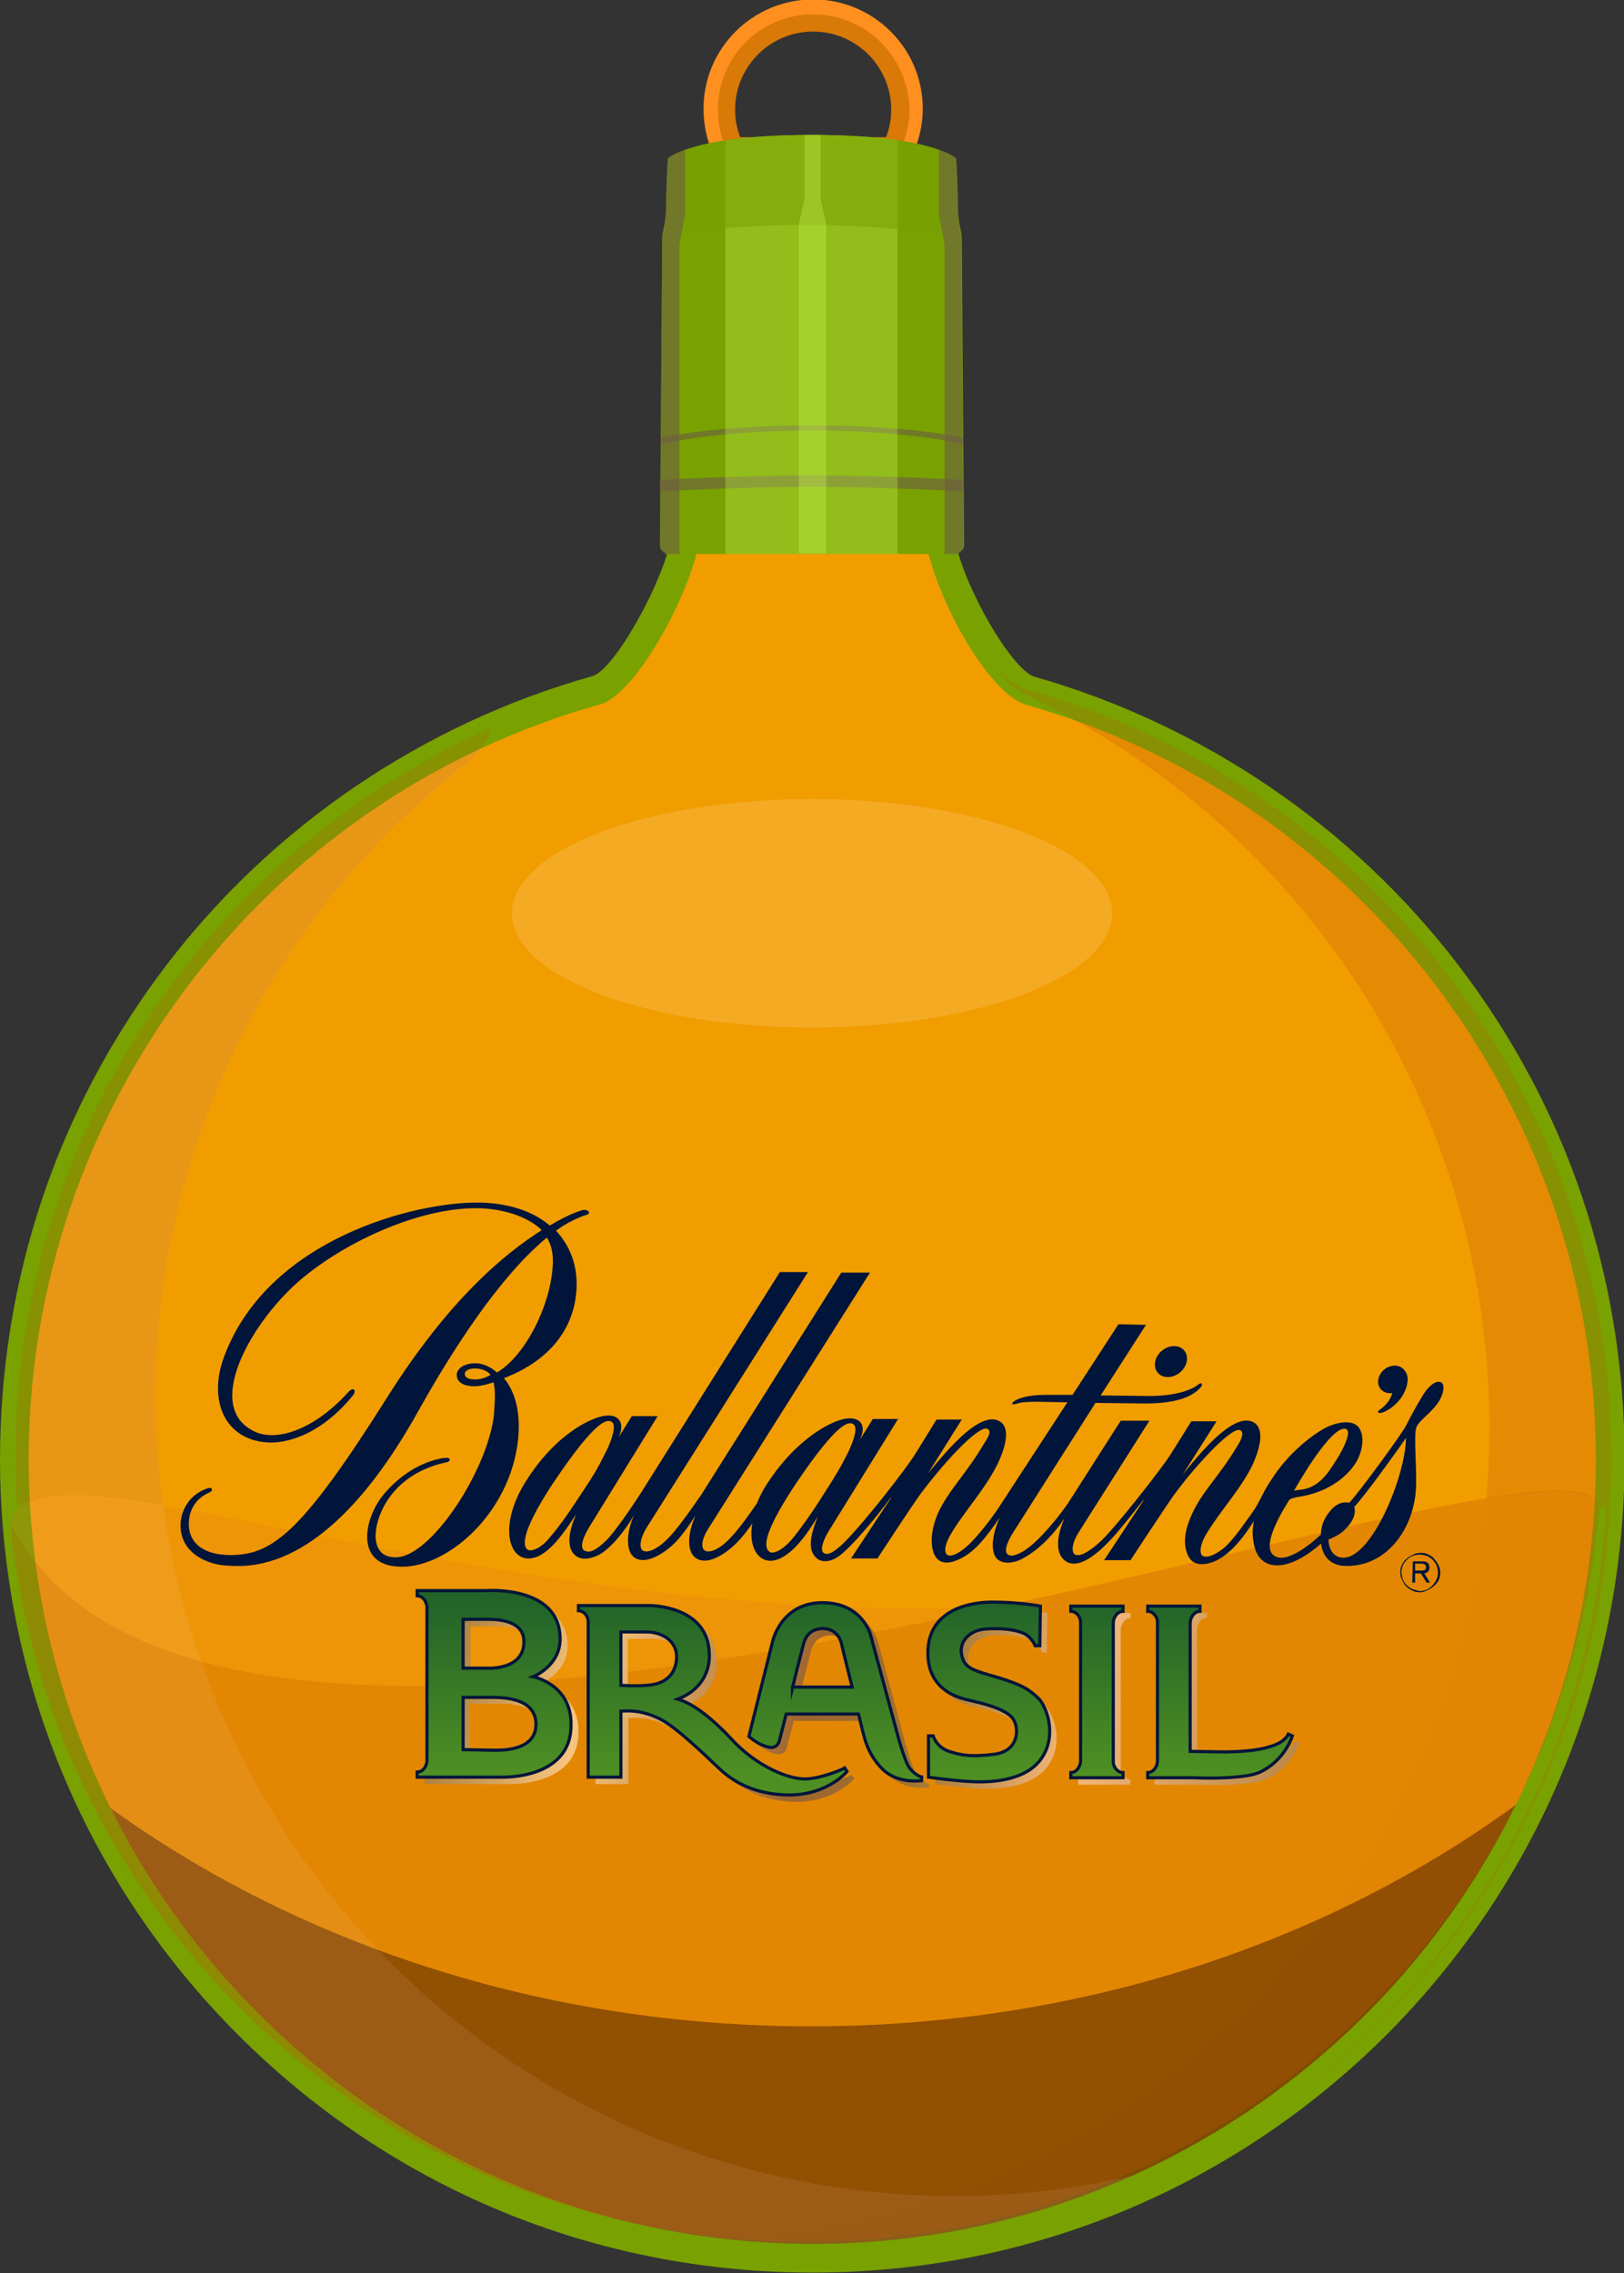 <?xml version="1.0" encoding="utf-8"?>
<!-- Generator: Adobe Illustrator 19.1.1, SVG Export Plug-In . SVG Version: 6.00 Build 0)  -->
<svg version="1.1" xmlns="http://www.w3.org/2000/svg" xmlns:xlink="http://www.w3.org/1999/xlink" x="0px" y="0px"
	 viewBox="0 0 283 396" enable-background="new 0 0 283 396" xml:space="preserve">
<rect x="0" y="0" width="283" height="396" fill="#333333" stroke="none"/>
<g id="bombki">
	<g id="wyborowa01">
	</g>
	<g id="jacobs_x5F_creek">
	</g>
	<path fill="#F19D00" d="M179.8,120.4c-5.9-1.7-9.9-7-9.9-13.1l-3-5.1c0-0.9,2.2-1.7,1.3-1.7h-3c-1.8,0-0.3-1.5-0.3-3.3v-6.7h-45.8
		v6.8c0,1.8,0.6,3.2-1.2,3.2h-2c-1,0,0.2,0.8,0.2,1.8l-2,4.9c0,6.1-4.1,11.5-10,13.2C45.4,136.7,2.6,190.6,2.7,254.4
		c0.1,76.9,62.2,139,139.1,139c76.9,0,139-62.3,139-139.2C280.7,190.7,238.5,137.1,179.8,120.4z"/>
	<path opacity="0.1" fill="#E17310" d="M179.8,120.4c-2.3-0.7-4.3-1.9-5.9-3.5c1.3,1.8,3.1,3.3,5.2,4.3
		c56,26.8,89.3,87.8,78.4,151.6c-12,70.5-73.9,119.8-143.4,117.9c8.9,1.8,18.2,2.7,27.7,2.7c76.9,0,139-62.3,139-139.2
		C280.7,190.7,238.5,137.1,179.8,120.4z"/>
	<path opacity="0.5" fill="#0D0200" d="M141.3,353c-48.6,0-92.9-15.6-126.2-41.1C37,360,85.4,393.4,141.8,393.4
		c56.7,0,105.3-33.9,127-82.5C235.4,337,190.5,353,141.3,353z"/>
	<g opacity="0.1">
		<path fill="#FFFFFF" d="M37.4,295.7c-24-59.1-4.6-125.1,43.7-162.4c2.2-1.7,3.7-3.9,4.6-6.4C36.6,148.5,2.6,197.5,2.7,254.4
			c0.1,76.9,62.2,139,139.1,139c24.9,0,48.2-6.5,68.4-18C141,398.5,65.3,364.2,37.4,295.7z"/>
	</g>
	<ellipse opacity="0.2" fill="#FFDDB1" cx="141.5" cy="159.1" rx="52.3" ry="19.9"/>
	<path fill="#79A100" d="M141.6,395.9c-37.9,0-73.4-14.7-100.1-41.4C14.8,327.8,0.1,292.3,0,254.4c0-31.6,10-61.4,29.1-86.4
		c18.5-24.2,44.8-42,74.1-50.2c4.4-1.2,14.7-20.8,13.9-26.6c-0.1-1.1,0-3.2,2.7-5.1c7.6-5.3,32.6-6.2,41.7-1.4
		c3.7,1.9,4.5,4.4,4.5,6.2c0,8.1,10,25.8,14.3,27h0c29.2,8.3,55.4,26.1,73.8,50.2c19,24.8,29,54.5,29,86
		c0,37.9-14.7,73.4-41.3,100.2C215,381.1,179.5,395.9,141.6,395.9z M122.1,90.8c0.8,7.7-10.4,29.9-17.5,31.9
		C45.8,139.1,4.9,193.3,5,254.4c0.1,75.3,61.4,136.5,136.7,136.5c75.2,0,136.4-61.3,136.4-136.7c0-60.8-40.8-114.8-99.2-131.4h0
		c-7.4-2.1-17.9-22.4-17.9-31.8c0-0.9-1.9-2.2-5.9-3.2C142.2,84.9,123.7,88.1,122.1,90.8z"/>
	<path fill="#FF901F" d="M157.7,29.1h-32.1l-0.7-1.2c-1.5-2.4-2.3-5.7-2.3-9c0-10.5,8.6-19,19.1-19c10.5,0,19.1,8.5,19.1,19
		c0,3.3-0.9,6.6-2.3,8.9L157.7,29.1z M128.5,24.1h26.3c0.6-1.5,1-3.3,1-5.1c0-7.7-6.3-14-14.1-14s-14.1,6.3-14.1,14
		C127.6,20.8,127.9,22.7,128.5,24.1z"/>
	<path fill="#D97907" d="M141.7,5.5c7.5,0,13.6,6.1,13.6,13.6c0,1.7-0.3,3.3-0.9,4.8h-16.2h-9.2c-0.6-1.5-0.9-3.1-0.9-4.8
		C128.1,11.6,134.2,5.5,141.7,5.5 M141.7,2.5c-9.2,0-16.6,7.4-16.6,16.6c0,2.8,0.7,5.5,2,7.8h11.2h18.2c1.2-2.3,2-5,2-7.8
		C158.3,9.9,150.9,2.5,141.7,2.5L141.7,2.5z"/>
	<path fill="#79A100" d="M167,96.5c0-0.6,1-0.4,1-1.6c0,0-0.4-51.4-0.4-53.2s-0.7-2.5-0.7-6.3c0-3.8-0.3-7.8-0.3-7.8
		s-4.1-4.1-25.1-4.1s-25.1,4.1-25.1,4.1s-0.3,4.1-0.3,7.8c0,3.8-0.7,4.5-0.7,6.3S115,94.9,115,94.9c0,1.2,1,1.1,1,1.6H167z"/>
	<path opacity="0.6" fill="#6C5E45" d="M115.1,76.3c0,0.4,0,0.7,0,1.1c6.1-1.4,15.3-2.4,26.4-2.4c11.1,0,20.3,1,26.4,2.4
		c0-0.4,0-0.7,0-1.1c-6.9-1.5-16.8-2.2-26.4-2.2C131.9,74.1,122,74.8,115.1,76.3z"/>
	<path opacity="0.6" fill="none" stroke="#6C5E45" stroke-width="2" stroke-miterlimit="10" d="M115,84.6c0,0,14.7-0.8,26.4-0.8
		s26.4,0.8,26.4,0.8"/>
	<path opacity="0.3" fill="#CFFF57" d="M126.4,24.5v72h30V24.4c-3.6-0.5-8.5-0.9-14.9-0.9C134.9,23.5,130,23.9,126.4,24.5z"/>
	<path opacity="0.5" fill="#79A100" d="M167.6,41.3c-0.1-1.4-0.7-2.4-0.7-5.7c0-3.8-0.3-7.9-0.3-7.9s-4.1-4.2-25.1-4.2
		c-21,0-25.1,4.2-25.1,4.2s-0.3,4.1-0.3,7.9c0,3.4-0.6,4.3-0.7,5.7C129.8,38.3,152.1,38.7,167.6,41.3z"/>
	<path opacity="0.6" fill="#6C5E45" d="M166.9,35.5c0-3.8-0.3-7.9-0.3-7.9s-0.7-0.7-3-1.5v11.3l1,5.1v54h2.3c0,0,1-0.2,1-1.5
		c0,0-0.4-51.6-0.4-53.3C167.6,40,166.9,39.3,166.9,35.5z"/>
	<path opacity="0.6" fill="#6C5E45" d="M116.1,35.5c0-3.8,0.3-7.9,0.3-7.9s0.7-0.7,3-1.5v11.3l-1,5.1v54H116c0,0-1-0.2-1-1.5
		c0,0,0.4-51.6,0.4-53.3C115.4,40,116.1,39.3,116.1,35.5z"/>
	<path opacity="0.3" fill="#CFFF57" d="M140.2,23.5v11.2l-1,4.3v57.4h4.8V39.1l-1-4.4V23.5c-0.8,0-0.5,0-1.4,0
		C140.7,23.5,140.9,23.5,140.2,23.5z"/>
	<path opacity="0.2" fill="#C1540A" d="M3.8,262.5c3.4-2.9,12-2.4,24.6-0.3c-6.8-49.2,13.4-98.6,52.7-129c2.2-1.7,3.7-3.9,4.6-6.4
		C36.6,148.5,2.6,197.5,2.7,254.4c0,2.5,0.1,5,0.2,7.4C3.1,262,3.5,262.3,3.8,262.5z"/>
	<path opacity="0.2" fill="#C1540A" d="M179.8,120.4c-2.3-0.7-4.3-1.9-5.9-3.5c1.3,1.8,3.1,3.3,5.2,4.3
		c52.6,25.1,85.1,80.4,79.9,139.9c12.3-2,19.6-1.9,19.7,1.8c0.4-0.2,0.8-0.4,1.2-0.7c-2.2,42.6-23.6,80.1-55.6,104.1
		c34.3-25.3,56.5-66.1,56.5-112C280.7,190.7,238.5,137.1,179.8,120.4z"/>
	<g>
		<path opacity="0.2" fill="#E27124" d="M174,280C83,283.4,4.2,247.8,1.8,265.4C22.5,306.6,104.6,295,174,280z"/>
		<path opacity="0.3" fill="#C1540A" d="M278.6,263.5c4.5-24.1-238.9,77.2-276.8,1.8c7,70.4,66.2,125.2,138.5,125.2
			C213.1,390.6,272.5,334.7,278.6,263.5z"/>
	</g>
</g>
<g id="BRAND">
	<g id="New_Symbol_13">
	</g>
	<g>
		<g>
			<path fill-rule="evenodd" clip-rule="evenodd" fill="#001539" d="M247.4,277.4l-0.8-0.1l-0.7-0.3l-0.6-0.4l-0.5-0.5l-0.4-0.7
				l-0.3-0.7l-0.1-0.8l0.1-0.8l0.3-0.7l0.4-0.6l0.6-0.5l0.7-0.4l0.7-0.3l0.8-0.1l0.8,0.1l0.7,0.3l0.6,0.4l0.5,0.6l0.4,0.6l0.3,0.7
				l0.1,0.8l-0.1,0.8l-0.3,0.7l-0.5,0.6l-0.6,0.5l-0.7,0.4l-0.7,0.3L247.4,277.4L247.4,277.4z M246.7,277l-0.7-0.2l-0.6-0.4
				l-0.5-0.5l-0.4-0.6l-0.2-0.7l-0.1-0.7l0.1-0.7l0.2-0.6l0.4-0.6l0.5-0.5l0.6-0.4l0.7-0.2l0.7-0.1l0.7,0.1l0.7,0.2l0.6,0.4l0.5,0.5
				l0.4,0.6l0.2,0.7l0.1,0.7l-0.1,0.7l-0.3,0.7l-0.4,0.6l-0.5,0.5l-0.6,0.4l-0.6,0.2l-0.7,0.1L246.7,277z"/>
			<path fill-rule="evenodd" clip-rule="evenodd" fill="#001539" d="M246.1,275.7h0.5l0-1.6l1,0l1,1.6l0.6,0l-1-1.6
				c0.7-0.1,0.9-0.6,0.9-1c0-0.9-0.6-1.1-1.2-1.1l-1.7,0L246.1,275.7z M246.6,272.4l1.1,0c0.5,0,0.8,0.2,0.8,0.6
				c0,0.5-0.3,0.6-0.8,0.6l-1.1,0L246.6,272.4z"/>
			<path fill-rule="evenodd" clip-rule="evenodd" fill="#001539" d="M82.6,240.3c-1.3,0-1.7-0.6-1.6-1.1c0.1-0.4,0.7-0.8,1.7-0.8
				c1.1,0,2.1,0.3,2.8,1.1C84.7,240,83.5,240.4,82.6,240.3z M101.5,210.8c-2.3,0.7-4.5,2-5.7,2.7c-3.6-3.1-8.7-4-12.5-4
				c-11-0.1-36.5,6.3-44.2,26.7c-3,7.9,0.2,15,8.1,15.1c3.4,0,9-1.7,14.3-8.2c0.7-0.9,0.1-1.5-0.7-0.7c-6,6.7-12.6,8.8-16.4,7
				c-9.3-4.3-0.3-19.7,8.5-26.9c8.3-6.8,21.2-12.4,31-12c4.6,0.2,8.5,1.8,10.5,3.8c-6.6,4.2-16.3,12.2-27.1,29.4
				c-14.6,23.1-19.7,27-26.7,27.2c-5.9,0.1-7.7-2.7-7.7-5.4c0-2.6,1.4-4.6,3.6-5.5c0.4-0.2,0.5-0.4,0.4-0.6
				c-0.1-0.3-0.5-0.2-0.8-0.1c-2.6,0.9-4.3,3.1-4.6,5.7c-0.5,5.3,4.3,7.4,7.5,7.7c3.6,0.2,17.6,2.4,33.9-26.9
				c8.1-14.5,15.9-24.9,22.4-30.2c0.8,1.3,1.2,2.9,1,5.2c-0.5,6.9-4.8,15.4-9.7,18.3c-1.1-1-2.4-1.5-3.4-1.6c-2-0.1-3.4,0.7-3.6,1.8
				c-0.1,0.9,0.4,2.2,3.1,2.2c1.4,0,3.3-0.7,3.3-0.7c0.3,1.2,0.3,2.3,0.1,5.4c-0.9,9.6-11,25.2-17.2,25.1c-3.2,0-3.6-2.7-3.4-4.5
				c0.2-2.7,2.7-10.1,12.5-12.1c0.4-0.1,1-1.1-1.3-0.6c-3.3,0.7-6.9,2.7-9.9,6.3c-3.4,4.2-4.9,12,2.4,12.5
				c8.3,0.7,19.8-9.1,21.1-22.3c0.6-6.2-1.5-9.4-2.5-10.5c1.7-0.7,11.5-4.2,12.6-14.7c0.5-4.9-1.2-8.5-3.5-11
				c1.7-1.3,3.8-2.3,5.4-2.8C103.1,211.3,102.4,210.6,101.5,210.8z"/>
			<path fill-rule="evenodd" clip-rule="evenodd" fill="#001539" d="M203.5,239.9c1.5,0,3-1.2,3.3-2.7c0.3-1.5-0.7-2.7-2.2-2.7
				c-1.5,0-3,1.2-3.3,2.7C201,238.7,202,239.9,203.5,239.9z"/>
			<path fill-rule="evenodd" clip-rule="evenodd" fill="#001539" d="M242.2,242.7c0.3,0,0.2,0,0.4,0c-0.3,1.3-1.3,2.3-2.3,3
				c-0.3,0.2-0.2,0.6,0.5,0.4c1.2-0.3,4.2-2.3,4.5-5.6c0.1-1.4-0.9-2.6-2.2-2.6c-1.4,0-2.6,1-2.9,2.3
				C239.9,241.5,240.8,242.7,242.2,242.7z"/>
			<path fill-rule="evenodd" clip-rule="evenodd" fill="#001539" d="M233.5,271.3c-1.7-0.4-2-2.3-2-3.1c0.7-0.3,1.5-0.6,2.5-1.4
				c1.5-1.3,2.4-2.9,2-4.3c1.6-1.6,7.8-10.2,9-12C245,257.1,238.7,272.5,233.5,271.3z M137.6,268.6c-1.4,1.5-2.8,2.1-3.4,1.8
				c-0.9-0.5-1.9-2.3,4.4-11.8c7.4-11,9.3-11,10.1-10.5c0.8,0.5,0.2,2.6-0.9,4.9c-1.3,2.6-2.2,4.1-4.4,7.5
				C142.3,262.3,139.2,266.9,137.6,268.6z M95.5,268.2c-1.3,1.5-2.8,2.1-3.5,1.8c-0.7-0.4-1.8-2.3,4.5-11.8c7.4-11,9.3-11,10.1-10.5
				c0.8,0.5,0.2,2.8-1,5.2c-1.3,2.6-2,3.9-4.3,7.3C99.7,262.6,98.1,265.2,95.5,268.2z M234.3,248.9c1.5,0-0.1,3.4-1.4,5.4
				c-1,1.5-2.7,4.8-6.1,5.2c-1,0.1-1.3,0.2-1.3,0.2C226.5,257.9,231.8,248.8,234.3,248.9z M131.9,261.9c-1.6,2.3-3.5,5-5.2,6.6
				c-1.6,1.5-3.1,2.1-3.9,1.6c-0.5-0.3-0.8-1.6,0.7-3.9l28.1-44.5l-5,0l-24.4,38.7c-1.9,2.7-4.4,6.4-6.3,8.1
				c-1.6,1.5-3.2,2.1-3.9,1.6c-0.5-0.3-0.7-1.7,0.7-4l28.1-44.5l-4.9,0l-24.1,38.3c-1.4,2.2-4.7,7.1-6.3,8.6
				c-1.5,1.4-2.7,2.2-3.7,1.6c-0.6-0.4-0.6-1.6,0.9-4.1l11.9-19.3l-4.5,0l-2.3,3.7c1.2-2.6-0.1-3.9-1.9-3.8
				c-2.3,0-8.8,2.9-14.1,11.2c-4.8,7.4-3.4,13.7,0.3,13.7c3.3,0,6.3-4.7,8.3-7.7c-1.3,3-1.6,5.4-0.5,6.8c1.1,1.4,3,1,4.4,0.3
				c2.1-1.1,4.7-4.3,6.2-7c-1.4,3.2-1.3,5.8-0.4,7c1.2,1.5,3.4,0.8,4.9-0.1c2-1.2,3.6-2.7,6.2-6.8c-1.4,3.2-1.4,5.8-0.4,7
				c1.3,1.5,3.4,0.8,4.9-0.1c1.8-1.1,3.4-2.6,5.4-5.5c-0.7,3.9,0.9,6.5,3.1,6.5c3.4,0,6.6-4.9,8.3-7.7c-1.2,3-1.7,5.4-0.6,6.8
				c1,1.4,2.7,1.1,4,0.3c2.2-1.4,6.9-7.1,9.1-10.1c0.2-0.3,0.7-0.8-0.3,0.6l-6.4,9.7l4.6,0c0,0,6.4-9.8,7.7-11.5
				c5-6.6,10.5-12.1,11.6-11c0.6,0.5-0.1,1.5-0.9,2.8c-3.2,5.3-5.9,7.7-7.8,11.7c-1.5,3.4-1.4,6.4-0.4,7.8c1.1,1.5,3.1,0.9,4.7,0
				c2.1-1.2,3.7-3,6.4-6.9c-1.3,2.9-1.6,5.7-0.6,7c1.1,1.3,3.3,0.9,4.8,0c2.2-1.2,4.8-3.5,7.1-6.9c-1.2,2.7-1.6,5.4-0.4,6.9
				c1.3,1.6,3.1,1,4.5,0.2c3-1.8,5.8-5.4,9.5-10.1c0.3-0.3,0.6-0.7-0.3,0.6l-6.4,9.7l4.6,0c0,0,6.3-9.6,7.6-11.4
				c3.9-5.3,10.3-12.2,11.6-11.2c0.7,0.5,0,1.8-0.7,2.9c-3.2,5.3-6,7.7-7.8,11.7c-1.8,3.9-1.3,6.4-0.3,7.8c1.1,1.4,3.3,0.9,4.7,0.2
				c2-1.1,3.9-2.9,6.4-6.8c-0.2,1.2-0.3,2.1-0.1,3.4c0.3,2.3,1.4,4.3,4.2,4.3c3.1,0,6.5-2.8,7.6-3.8c0.3,2.3,1.7,3.9,4.4,3.9
				c7,0.1,11.5-6.3,12.1-12.8c0.3-3.5-0.4-9.8,0.1-11.3c0.4-1.2,2.7-2.6,3.9-4.5c1.1-1.8,1-3.1,0.4-3.4c-0.9-0.4-2.2,0.7-3.1,2.2
				c-1.5,2.4-2.7,4.8-2.9,5.2c-0.5,1.2-8.7,12.4-10,13.6c-0.7-0.2-2-0.1-3.2,1.3c-1.7,2-1.7,3.6-1.7,4.2c-1.5,1.5-5.4,4.6-7.5,4
				c-4-1,1.6-9.3,1.9-9.9c0.3-0.4,1.1-0.5,1.5-0.6c5.6-0.8,8.9-3.8,10.3-6.2c1.5-2.7,1.3-5.7-0.3-6.5c-1.3-0.7-3.7-0.2-5.6,0.9
				c-3,1.8-6.4,4.8-8.9,8.7c-1.7,2.5-1.9,3.7-3.3,5.7c-1.1,1.5-2.8,4.1-4.6,5.9c-1.5,1.4-3.4,2.3-4.2,1.7c-0.5-0.4-0.4-2,0.8-3.9
				c2.4-4,6.2-8,8.1-12.2c1.7-3.9,1.6-6.4-0.1-7.2c-3.3-1.5-8.7,4.8-12.2,9.2c0,0,5.9-9.3,5.9-9.3l-4.4,0l-3.5,5.6
				c-1.6,2.6-10.2,13.5-12.4,15.4c-1.3,1.2-3.4,2.8-4.4,2.2c-0.5-0.3-0.7-1.7,0.7-3.9l12.3-19.4l-5,0l-9.2,14.4c-1.6,2.3-3.8,5-6,7
				c-1.9,1.7-3.9,2.6-4.6,1.8c-0.5-0.6,0-2.1,1.1-3.8l14.3-22.5l8.7,0.1c6.3,0,8.6-1.6,9.7-2.9c0.3-0.4,0.2-0.9-0.5-0.4
				c-1.2,1-4.1,2-8.6,2l-8.4-0.1l7.9-12.3l-4.8-0.1l-8,12.3l-4.5,0c-2.1,0-4.1,0.2-5.5,1c-1,0.6-0.4,0.8,0.4,0.5
				c0.8-0.3,2.4-0.3,3.6-0.3l5.1,0.1l-12.2,18.7c-1.9,2.7-3.6,4.8-5.1,6.2c-1.3,1.2-2.8,2.1-3.6,1.7c-0.6-0.4-0.6-1.7,0.8-4
				c2.4-3.9,6.1-7.9,8.1-12.2c1.7-3.7,1.8-6.4,0-7.2c-3.2-1.5-8.4,4.4-12.3,9.2c0,0,5.9-9.4,5.9-9.4l-4.4,0l-3.4,5.5
				c-1.6,2.8-10.2,13.7-13.2,16.4c-1.2,1.1-2.4,1.9-3.1,1.3c-0.6-0.4-0.1-2.2,1-3.9l12-19.4l-4.4,0l-2.3,3.7
				c1.3-2.6,0.1-3.9-1.9-3.8c-2.3,0-8.8,3.1-14.1,11.2C133.6,258.6,132.7,259.9,131.9,261.9z"/>
		</g>
		<g>
			<g>
				<linearGradient id="SVGID_1_" gradientUnits="userSpaceOnUse" x1="76.788" y1="271.359" x2="245.439" y2="307.214">
					<stop  offset="0" style="stop-color:#9E722F"/>
					<stop  offset="0.169" style="stop-color:#F7C57F"/>
					<stop  offset="0.393" style="stop-color:#9D652E"/>
					<stop  offset="0.509" style="stop-color:#9E722F"/>
					<stop  offset="0.663" style="stop-color:#F5B97C"/>
					<stop  offset="1" style="stop-color:#9D702F"/>
				</linearGradient>
				<path fill-rule="evenodd" clip-rule="evenodd" fill="url(#SVGID_1_)" d="M189.6,281h-1.7v0.9h0c0.9,0,1.7,0.9,1.7,1.9v24.3
					c-0.1,1-0.8,1.9-1.7,1.9h0v0.9h1.7h5.7h1.7V310h0c-0.9,0-1.7-0.9-1.7-1.9v-24.3c0.1-1,0.8-1.9,1.7-1.9h0V281h-1.7H189.6z"/>
				<linearGradient id="SVGID_2_" gradientUnits="userSpaceOnUse" x1="75.941" y1="275.356" x2="244.589" y2="311.21">
					<stop  offset="0" style="stop-color:#9E722F"/>
					<stop  offset="0.169" style="stop-color:#F7C57F"/>
					<stop  offset="0.393" style="stop-color:#9D652E"/>
					<stop  offset="0.509" style="stop-color:#9E722F"/>
					<stop  offset="0.663" style="stop-color:#F5B97C"/>
					<stop  offset="1" style="stop-color:#9D702F"/>
				</linearGradient>
				<path fill-rule="evenodd" clip-rule="evenodd" fill="url(#SVGID_2_)" d="M175,293.4c-4.6-1.3-5.8-1.7-6.2-3.8
					c-0.6-2.5,1.5-4.4,4-4.7c2.5-0.2,5,0,6.7,0.8c1.1,0.5,1.8,1.5,2.1,2.2h0.8l0.1-6.9c0,0-3.5-0.7-8.4-0.7c-4.4,0-11,1.6-11.3,8.5
					c-0.2,6.6,5,8,6.4,8.4c1.4,0.4,7.4,1.4,8.6,3.7c1,2,0.5,5.4-3.4,5.9c-3.9,0.5-5.7,0.2-7.6-0.4c-1.8-0.5-2.7-1.7-3.1-2.8H163v7.2
					c0,0,4.9,0.7,8.1,0.8c3.3,0.1,9-0.3,11.6-4.1c2.7-3.9,1-8.8-0.6-10.4C180.6,295.5,179.6,294.7,175,293.4z"/>
				<linearGradient id="SVGID_3_" gradientUnits="userSpaceOnUse" x1="75.088" y1="279.38" x2="243.732" y2="315.233">
					<stop  offset="0" style="stop-color:#9E722F"/>
					<stop  offset="0.169" style="stop-color:#F7C57F"/>
					<stop  offset="0.393" style="stop-color:#9D652E"/>
					<stop  offset="0.509" style="stop-color:#9E722F"/>
					<stop  offset="0.663" style="stop-color:#F5B97C"/>
					<stop  offset="1" style="stop-color:#9D702F"/>
				</linearGradient>
				<path fill-rule="evenodd" clip-rule="evenodd" fill="url(#SVGID_3_)" d="M159.8,309.2c-0.9-1.2-2.2-6.2-2.2-6.2l-4.6-17
					c0,0-1.4-5.5-8.2-5.6c-7.5-0.1-8.9,6.9-8.9,6.9l-4.1,16.4c1.4,1.2,2.6,1.7,3.6,1.9c1.4,0.2,1.7-1.1,1.7-1.1s0.5-2,1.2-4.7h12.6
					c0.5,1.9,0.8,3.4,0.9,3.6c0.2,0.7,0.8,3.6,3.4,6.1c2.6,2.5,6.7,1.9,6.7,1.9v-0.6C161.8,310.8,160.6,310.4,159.8,309.2z
					 M139.4,295.2c0.9-3.7,1.8-7.1,1.9-7.5c0.2-0.8,0.8-2.8,3.5-2.8c2.6,0.1,3.1,2.5,3.1,2.5s0.9,3.8,1.9,7.7H139.4z"/>
				<linearGradient id="SVGID_4_" gradientUnits="userSpaceOnUse" x1="73.213" y1="288.202" x2="241.856" y2="324.056">
					<stop  offset="0" style="stop-color:#9E722F"/>
					<stop  offset="0.169" style="stop-color:#F7C57F"/>
					<stop  offset="0.393" style="stop-color:#9D652E"/>
					<stop  offset="0.509" style="stop-color:#9E722F"/>
					<stop  offset="0.663" style="stop-color:#F5B97C"/>
					<stop  offset="1" style="stop-color:#9D702F"/>
				</linearGradient>
				<path fill-rule="evenodd" clip-rule="evenodd" fill="url(#SVGID_4_)" d="M141.9,311.1c-3,0.2-8.8-2.2-13.1-6.9
					c-4.3-4.6-7.3-6.4-9.4-7c6-2.3,5.5-7.7,5.5-7.7c0-8.6-10.3-8.6-10.3-8.6h-3.4v0h-1.7h-5.7h-1.7v0.9h0c0.9,0,1.6,0.9,1.7,1.9
					l0,27.1h0h5.7l0-11.5c1.4-0.1,3.6-0.2,6.7,1.3c3.2,1.5,9.6,8,11,9.2c1.4,1.2,5,4.1,11.8,4.1c6.7-0.1,9.9-4.1,9.9-4.1l-0.4-0.6
					C148.4,309.2,144.9,310.9,141.9,311.1z M115.7,294.5c-2,0.6-5.9,0.3-6.3,0.3v-9.3c0.9,0,2.7,0,4.5,0c2.5,0,5,1.4,5.2,4
					C119.3,292.2,117.9,293.9,115.7,294.5z"/>
				<linearGradient id="SVGID_5_" gradientUnits="userSpaceOnUse" x1="72.278" y1="292.596" x2="240.925" y2="328.45">
					<stop  offset="0" style="stop-color:#9E722F"/>
					<stop  offset="0.169" style="stop-color:#F7C57F"/>
					<stop  offset="0.393" style="stop-color:#9D652E"/>
					<stop  offset="0.509" style="stop-color:#9E722F"/>
					<stop  offset="0.663" style="stop-color:#F5B97C"/>
					<stop  offset="1" style="stop-color:#9D702F"/>
				</linearGradient>
				<path fill-rule="evenodd" clip-rule="evenodd" fill="url(#SVGID_5_)" d="M94.2,293.3c0,0,4.8-1.9,4.7-6.7
					c-0.1-9.3-12.9-8.3-12.9-8.3h-4.5v0l-7.5,0v0.9h0c0.9,0,1.7,0.9,1.7,1.9v26.9c-0.1,1-0.8,1.9-1.7,1.9h0v0.9h1.7h0v0h5.9l0,0
					c0,0,2.7,0,7.2,0c4.5,0,12-1.6,12-9C100.9,294.6,94.2,293.3,94.2,293.3z M82,283.3c1.1,0,2.7,0,3.5,0c1.4,0,7.1-0.3,7.1,3.9
					c0,5.2-6.8,4.6-6.8,4.6H82V283.3z M87.2,306c-0.8,0-4.6-0.1-5.3-0.1v-9.1c0.9,0,2.8,0,4.2,0c1.9,0,8.4-0.3,8.4,4.7
					C94.6,306.4,88.1,306,87.2,306z"/>
				<linearGradient id="SVGID_6_" gradientUnits="userSpaceOnUse" x1="77.37" y1="268.653" x2="246.012" y2="304.506">
					<stop  offset="0" style="stop-color:#9E722F"/>
					<stop  offset="0.169" style="stop-color:#F7C57F"/>
					<stop  offset="0.393" style="stop-color:#9D652E"/>
					<stop  offset="0.509" style="stop-color:#9E722F"/>
					<stop  offset="0.663" style="stop-color:#F5B97C"/>
					<stop  offset="1" style="stop-color:#9D702F"/>
				</linearGradient>
				<path fill-rule="evenodd" clip-rule="evenodd" fill="url(#SVGID_6_)" d="M225.7,303.3c0,0-0.2,0.5-0.7,0.9
					c-0.5,0.5-1.6,1.2-4.2,1.7c-2.5,0.5-6.2,0.5-6.2,0.5l-6-0.2v-22.5c0.1-1,0.8-1.9,1.7-1.9h0V281h-1.7h-5.7h-1.7v0.9h0
					c0.9,0,1.7,0.9,1.7,1.9v24.3c-0.1,1-0.8,1.9-1.7,1.9h0v0.9h1.7h5.7h0.8c1.9,0.1,9,0.2,11.4-1c4.4-2.1,5.6-6.3,5.6-6.3
					L225.7,303.3z"/>
			</g>
			<g>
				<linearGradient id="SVGID_7_" gradientUnits="userSpaceOnUse" x1="191.159" y1="308.614" x2="191.159" y2="278.855">
					<stop  offset="0" style="stop-color:#4E8F23"/>
					<stop  offset="1" style="stop-color:#216329"/>
				</linearGradient>
				
					<path fill-rule="evenodd" clip-rule="evenodd" fill="url(#SVGID_7_)" stroke="#001539" stroke-width="0.547" stroke-miterlimit="10" d="
					M188.3,279.8h-1.7v0.9h0c0.9,0,1.7,0.9,1.7,1.9v24.3c-0.1,1-0.8,1.9-1.7,1.9h0v0.9h1.7h5.7h1.7v-0.9h0c-0.9,0-1.7-0.9-1.7-1.9
					v-24.3c0.1-1,0.8-1.9,1.7-1.9h0v-0.9H194H188.3z"/>
				<linearGradient id="SVGID_8_" gradientUnits="userSpaceOnUse" x1="172.305" y1="308.611" x2="172.305" y2="278.86">
					<stop  offset="0" style="stop-color:#4E8F23"/>
					<stop  offset="1" style="stop-color:#216329"/>
				</linearGradient>
				
					<path fill-rule="evenodd" clip-rule="evenodd" fill="url(#SVGID_8_)" stroke="#001539" stroke-width="0.547" stroke-miterlimit="10" d="
					M173.8,292.2c-4.6-1.3-5.7-1.7-6.2-3.8c-0.6-2.5,1.5-4.4,4-4.6c2.5-0.2,5,0,6.7,0.7c1.1,0.5,1.8,1.5,2.1,2.2h0.8l0.1-6.9
					c0,0-3.5-0.7-8.4-0.7c-4.4,0-11,1.6-11.2,8.5c-0.2,6.6,5,8,6.4,8.4c1.4,0.4,7.4,1.4,8.6,3.7c1,2,0.5,5.4-3.4,5.9
					c-3.9,0.5-5.7,0.2-7.6-0.4c-1.8-0.5-2.7-1.7-3.1-2.8h-0.8v7.2c0,0,4.9,0.7,8.1,0.8c3.3,0.1,9-0.3,11.6-4.1
					c2.7-3.9,1-8.8-0.5-10.4C179.4,294.4,178.4,293.6,173.8,292.2z"/>
				<linearGradient id="SVGID_10_" gradientUnits="userSpaceOnUse" x1="145.505" y1="308.61" x2="145.505" y2="278.859">
					<stop  offset="0" style="stop-color:#4E8F23"/>
					<stop  offset="1" style="stop-color:#216329"/>
				</linearGradient>
				
					<path fill-rule="evenodd" clip-rule="evenodd" fill="url(#SVGID_10_)" stroke="#001539" stroke-width="0.547" stroke-miterlimit="10" d="
					M158.5,308c-0.9-1.2-2.2-6.2-2.2-6.2l-4.6-17c0,0-1.4-5.5-8.2-5.6c-7.5-0.1-8.9,6.9-8.9,6.9l-4.1,16.4c1.4,1.2,2.6,1.7,3.6,1.9
					c1.4,0.2,1.7-1.1,1.7-1.1s0.5-2,1.2-4.7h12.6c0.5,1.9,0.8,3.4,0.9,3.6c0.2,0.7,0.8,3.6,3.4,6.1c2.6,2.5,6.7,1.9,6.7,1.9v-0.6
					C160.6,309.6,159.4,309.2,158.5,308z M138.1,294c0.9-3.7,1.8-7.1,1.9-7.5c0.2-0.8,0.8-2.8,3.5-2.8c2.6,0.1,3.1,2.5,3.1,2.5
					s0.9,3.8,1.9,7.7H138.1z"/>
				<linearGradient id="SVGID_12_" gradientUnits="userSpaceOnUse" x1="124.085" y1="308.614" x2="124.085" y2="278.859">
					<stop  offset="0" style="stop-color:#4E8F23"/>
					<stop  offset="1" style="stop-color:#216329"/>
				</linearGradient>
				
					<path fill-rule="evenodd" clip-rule="evenodd" fill="url(#SVGID_12_)" stroke="#001539" stroke-width="0.547" stroke-miterlimit="10" d="
					M140.6,309.9c-3,0.2-8.8-2.2-13.1-6.9c-4.3-4.6-7.3-6.4-9.4-7c6-2.3,5.5-7.7,5.5-7.7c0-8.6-10.3-8.6-10.3-8.6h-3.4l0,0h-1.7
					h-5.7h-1.7v0.9h0c0.9,0,1.7,0.9,1.7,1.9l0,27.1h0h5.7l0-11.5c1.4-0.1,3.6-0.2,6.7,1.3c3.2,1.5,9.6,8,11,9.2
					c1.4,1.2,5,4.1,11.8,4.1c6.7-0.1,9.9-4.1,9.9-4.1l-0.4-0.6C147.1,308.1,143.6,309.7,140.6,309.9z M114.5,293.3
					c-2,0.6-5.9,0.3-6.3,0.3v-9.3c0.9,0,2.7,0,4.5,0c2.5,0,5,1.4,5.2,4C118,291,116.6,292.7,114.5,293.3z"/>
				<linearGradient id="SVGID_14_" gradientUnits="userSpaceOnUse" x1="86.215" y1="308.615" x2="86.215" y2="278.862">
					<stop  offset="0" style="stop-color:#4E8F23"/>
					<stop  offset="1" style="stop-color:#216329"/>
				</linearGradient>
				
					<path fill-rule="evenodd" clip-rule="evenodd" fill="url(#SVGID_14_)" stroke="#001539" stroke-width="0.547" stroke-miterlimit="10" d="
					M92.9,292.1c0,0,4.8-1.9,4.7-6.7c-0.1-9.3-12.9-8.3-12.9-8.3h-4.5v0h-7.5v0.9h0c0.9,0,1.6,0.9,1.7,1.9v26.9
					c-0.1,1.1-0.8,1.9-1.7,1.9h0v0.9h1.7h0v0h5.9l0,0c0,0,2.7,0,7.2,0c4.5,0,12-1.6,12-9C99.7,293.4,92.9,292.1,92.9,292.1z
					 M80.7,282.1c1.2,0,2.7,0,3.5,0c1.4,0,7.1-0.3,7.1,3.9c0,5.2-6.8,4.6-6.8,4.6h-3.8V282.1z M86,304.9c-0.8,0-4.6-0.1-5.3-0.1
					v-9.1c0.9,0,2.8,0,4.2,0c1.9,0,8.5-0.3,8.5,4.7C93.4,305.2,86.9,304.9,86,304.9z"/>
				<linearGradient id="SVGID_15_" gradientUnits="userSpaceOnUse" x1="212.484" y1="308.61" x2="212.484" y2="278.855">
					<stop  offset="0" style="stop-color:#4E8F23"/>
					<stop  offset="1" style="stop-color:#216329"/>
				</linearGradient>
				
					<path fill-rule="evenodd" clip-rule="evenodd" fill="url(#SVGID_15_)" stroke="#001539" stroke-width="0.547" stroke-miterlimit="10" d="
					M224.5,302.1c0,0-0.2,0.5-0.7,0.9c-0.5,0.5-1.6,1.2-4.2,1.7c-2.5,0.5-6.2,0.5-6.2,0.5l-6-0.1v-22.5c0.1-1,0.8-1.9,1.7-1.9h0
					v-0.9h-1.7h-5.7h-1.7v0.9h0c0.9,0,1.7,0.9,1.7,1.9v24.3c-0.1,1-0.8,1.9-1.7,1.9h0v0.9h1.7h5.7h0.8c1.9,0.1,9,0.2,11.4-1
					c4.4-2.1,5.6-6.3,5.6-6.3L224.5,302.1z"/>
			</g>
		</g>
	</g>
</g>
</svg>
